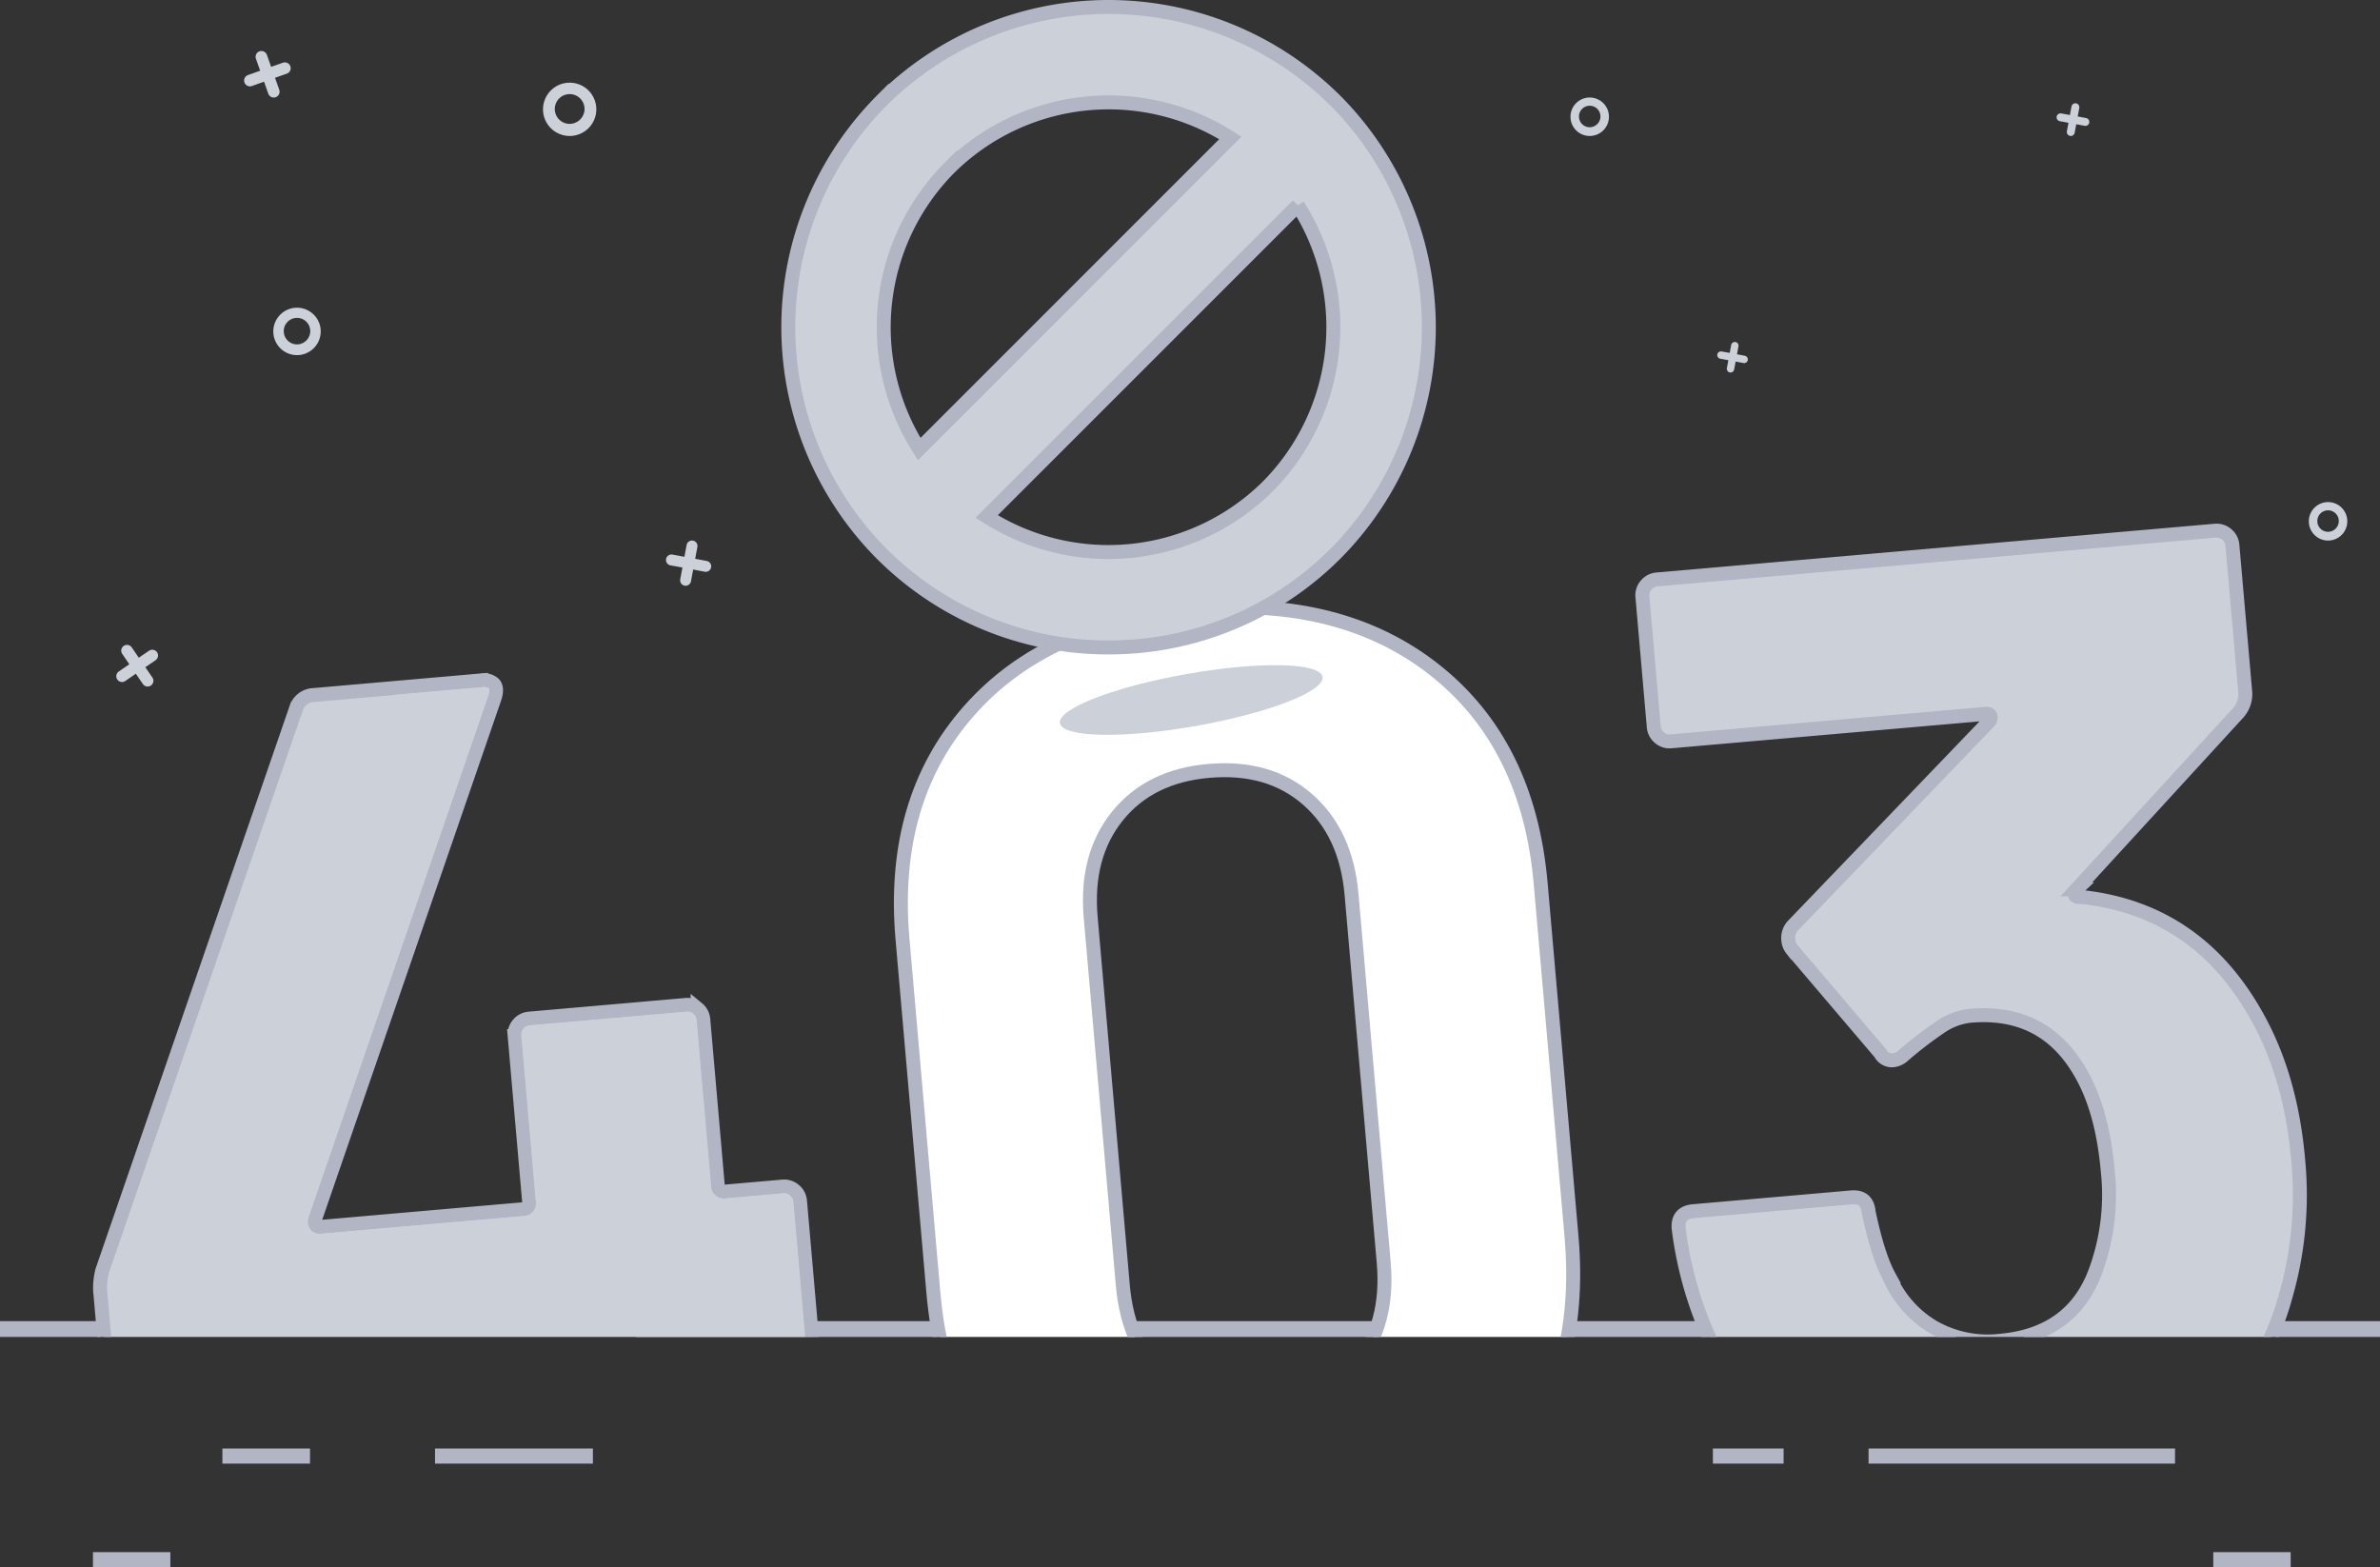 <svg xmlns="http://www.w3.org/2000/svg" xmlns:xlink="http://www.w3.org/1999/xlink" width="512" height="337.157" viewBox="0 0 512 337.157"><rect x="0" y="0" width="512" height="337.157" fill="#333333" stroke="none"/><defs><clipPath id="a"><rect width="503.307" height="191.371" transform="translate(5873.766 -4242.87)" fill="none"/></clipPath></defs><g transform="translate(-1279 -2248.171)"><g transform="translate(-4590.419 6587.278)"><g clip-path="url(#a)"><path d="M6040.307-4083.05a3.344,3.344,0,0,1,1.22,2.357l2.539,29.066a3.336,3.336,0,0,1-.793,2.536,3.338,3.338,0,0,1-2.358,1.221l-12.376,1.081a1.275,1.275,0,0,0-1.339,1.2h0a1.283,1.283,0,0,0,.033.361l4.1,46.914a3.352,3.352,0,0,1-.795,2.535,3.342,3.342,0,0,1-2.357,1.22l-33.674,2.942a3.316,3.316,0,0,1-2.534-.794,3.324,3.324,0,0,1-1.222-2.358l-4.1-46.914a1.28,1.28,0,0,0-1.209-1.34h0a1.265,1.265,0,0,0-.359.033l-88.358,7.717a3.323,3.323,0,0,1-2.533-.794,3.32,3.32,0,0,1-1.223-2.357l-2.009-23.025a14.262,14.262,0,0,1,.487-4.393l41.65-120.8a4.083,4.083,0,0,1,3.8-2.943l35.978-3.143a3.191,3.191,0,0,1,2.824.765q.8.951.119,3.035l-38.637,112.13a1.224,1.224,0,0,0,.1,1.148.919.919,0,0,0,.914.5l43.744-3.822a1.277,1.277,0,0,0,1.347-1.2,1.308,1.308,0,0,0-.033-.362l-3.118-35.691a3.338,3.338,0,0,1,.794-2.534,3.346,3.346,0,0,1,2.359-1.221l33.673-2.942a3.358,3.358,0,0,1,2.534.793,3.355,3.355,0,0,1,1.223,2.359l3.117,35.691a1.276,1.276,0,0,0,1.2,1.345,1.322,1.322,0,0,0,.365-.032l12.375-1.081A3.356,3.356,0,0,1,6040.307-4083.05Z" fill="#ccd0d9" stroke="#b1b5c4" stroke-miterlimit="3.999" stroke-width="2.999"/><path d="M6040.1-4080.563l2.541,29.1a1.938,1.938,0,0,1-.485,1.482,1.978,1.978,0,0,1-1.36.7l-12.3,1.073a2.942,2.942,0,0,0-.655.067,2.747,2.747,0,0,0-1.69,1.214,2.734,2.734,0,0,0-.351,1.931l4.092,46.852a1.937,1.937,0,0,1-.485,1.482,1.975,1.975,0,0,1-1.359.7l-16.841,1.47-5.437-62.247a4.814,4.814,0,0,0-5.214-4.378h0l-86.243,7.532a3.963,3.963,0,0,1-4.3-3.6v0h0a3.934,3.934,0,0,1,.191-1.617l44.179-130.852,18.6-1.627.171-.024a1.762,1.762,0,0,1,1.46.333,2.4,2.4,0,0,1-.168,1.589l-38.627,112.091a2.7,2.7,0,0,0,.2,2.374,2.436,2.436,0,0,0,2.286,1.22l43.668-3.814a2.4,2.4,0,0,0,.637-.074,2.657,2.657,0,0,0,1.69-1.205,2.685,2.685,0,0,0,.371-1.933l-3.113-35.634a1.97,1.97,0,0,1,.479-1.481,2,2,0,0,1,1.37-.7l33.7-2.943a1.887,1.887,0,0,1,1.474.486,1.9,1.9,0,0,1,.705,1.369l3.111,35.6a2.52,2.52,0,0,0,.066.657,2.73,2.73,0,0,0,3.136,2.04l12.361-1.08a1.956,1.956,0,0,1,1.413.453l.021.027A1.894,1.894,0,0,1,6040.1-4080.563Z" fill="#ccd0d9"/><path d="M6092.839-4014.471q-19.971-16.092-22.631-46.6l-6.637-75.983q-2.613-29.929,14.271-49.1t48.546-21.932q31.659-2.766,51.759,13.17t22.713,45.868l6.637,75.985q2.664,30.508-14.353,49.83t-48.679,22.088Q6112.8-3998.382,6092.839-4014.471Zm68.472-31.213q6.936-8.574,5.777-21.823l-6.914-79.149q-1.155-13.235-9.473-20.491t-21.271-6.118q-12.667,1.106-19.6,9.688t-5.776,21.823l6.913,79.149q1.156,13.242,9.473,20.491t20.982,6.139q12.951-1.128,19.887-9.712Z" fill="#fff" stroke="#b1b5c4" stroke-miterlimit="3.999" stroke-width="2.999"/><path d="M6363.813-4089.621a78.577,78.577,0,0,1-2.667,29.234,57.084,57.084,0,0,1-20.655,30.8q-15.359,11.781-37.518,13.717-21.875,1.914-39.378-7.58a61.035,61.035,0,0,1-26.335-27.571,82.134,82.134,0,0,1-6.717-23.774q-.3-3.456,3.158-3.756l33.962-2.965q3.456-.3,3.755,3.151,1.975,9.4,4.4,13.829a23.114,23.114,0,0,0,9.509,10.916,23.613,23.613,0,0,0,14.323,2.953q16.116-1.407,20.931-16.041a47.4,47.4,0,0,0,2.269-20.5q-1.182-13.522-6.253-21.785-7.806-12.948-23.347-11.591a13.968,13.968,0,0,0-6.455,2.448,87.431,87.431,0,0,0-7.882,6.054,3.825,3.825,0,0,1-2.228,1.064,2.771,2.771,0,0,1-2.74-1.5l-19.069-22.406a3.525,3.525,0,0,1-.747-1.963,3.924,3.924,0,0,1,.9-2.979l42.268-44a1.206,1.206,0,0,0,.331-1.189q-.193-.558-1.053-.484l-67.636,5.907a3.326,3.326,0,0,1-2.535-.793,3.332,3.332,0,0,1-1.222-2.358l-2.438-27.918a3.335,3.335,0,0,1,.794-2.533,3.349,3.349,0,0,1,2.358-1.222l120.019-10.484a3.358,3.358,0,0,1,2.535.795,3.345,3.345,0,0,1,1.221,2.357l2.766,31.66a6.082,6.082,0,0,1-1.637,4.5l-34.687,37.831a1.191,1.191,0,0,0-.332,1.189c.128.383.575.526,1.346.459q25.466,2.711,38.274,26.528Q6362.3-4106.888,6363.813-4089.621Z" fill="#ccd0d9" stroke="#b1b5c4" stroke-miterlimit="3.999" stroke-width="2.999"/></g><rect width="21.645" height="3.4" transform="translate(5869.419 -4054.899)" fill="#b1b5c4"/><rect width="27.225" height="3.4" transform="translate(6044 -4054.899)" fill="#b1b5c4"/><rect width="53.452" height="3.4" transform="translate(6112.226 -4054.899)" fill="#b1b5c4"/><rect width="30.226" height="3.4" transform="translate(6206.677 -4054.899)" fill="#b1b5c4"/><rect width="22.419" height="3.4" transform="translate(6359 -4054.899)" fill="#b1b5c4"/></g><g transform="translate(-6164.394 7296.989)"><rect width="18.85" height="3.253" transform="translate(7491.238 -4737.209)" fill="#b1b5c4"/><rect width="33.968" height="3.253" transform="translate(7536.976 -4737.209)" fill="#b1b5c4"/><rect width="15.213" height="3.253" transform="translate(7811.88 -4737.209)" fill="#b1b5c4"/><rect width="65.927" height="3.253" transform="translate(7845.371 -4737.209)" fill="#b1b5c4"/><rect width="16.649" height="3.253" transform="translate(7463.394 -4714.915)" fill="#b1b5c4"/><rect width="16.648" height="3.253" transform="translate(7919.527 -4714.915)" fill="#b1b5c4"/></g><g transform="translate(-6139.419 7298.989)"><path d="M7708.667-5032.2h-.009a69.172,69.172,0,0,0-97.54,0,69.173,69.173,0,0,0,.008,97.541,68.814,68.814,0,0,0,48.766,20.122,68.853,68.853,0,0,0,48.776-20.122A69.145,69.145,0,0,0,7708.667-5032.2Zm-83.022,14.512.206-.207a48.7,48.7,0,0,1,60.245-6.256l-66.924,66.932a48.7,48.7,0,0,1,6.475-60.474Zm68.511,68.511a48.7,48.7,0,0,1-60.474,6.472l66.934-66.931a48.7,48.7,0,0,1-6.461,60.456Z" transform="translate(-3 3)" fill="#ccd0d9" stroke="#b1b5c4" stroke-width="3"/><ellipse cx="28.684" cy="5.676" rx="28.684" ry="5.676" transform="translate(7645.457 -4900.832) rotate(-10.018)" fill="#ccd0d9"/></g><g transform="translate(-6147.419 7296.989)"><path d="M7875.188-5023.424l-1.8-.341.341-1.828a.852.852,0,0,0-.682-.992.852.852,0,0,0-.993.681v0l-.34,1.828-1.86-.341a.852.852,0,0,0-.992.681v0a.851.851,0,0,0,.682.992h0l1.859.341-.342,1.828a.852.852,0,0,0,.683.992.851.851,0,0,0,.992-.681h0l.34-1.828,1.8.341a.851.851,0,0,0,.992-.682h0a.851.851,0,0,0-.682-.992h0" fill="#ccd0d9"/><path d="M7578.457-4928.141l-2.486-.47.472-2.528a1.178,1.178,0,0,0-.943-1.373,1.178,1.178,0,0,0-1.373.943l-.471,2.528-2.571-.471a1.178,1.178,0,0,0-1.373.943h0a1.176,1.176,0,0,0,.942,1.372h0l2.572.471-.472,2.528a1.177,1.177,0,0,0,.941,1.373h0a1.179,1.179,0,0,0,1.373-.943h0l.471-2.528,2.486.471a1.176,1.176,0,0,0,1.372-.942h0a1.179,1.179,0,0,0-.943-1.373" fill="#ccd0d9"/><path d="M7801.769-4972.286l-1.679-.318.319-1.708a.8.8,0,0,0-.637-.927.8.8,0,0,0-.927.638l-.319,1.708-1.736-.319a.8.8,0,0,0-.927.637h0a.8.8,0,0,0,.637.927h0l1.736.319-.319,1.708a.8.8,0,0,0,.638.927.8.8,0,0,0,.927-.636h0l.319-1.708,1.679.318a.8.8,0,0,0,.928-.636h0a.8.8,0,0,0-.637-.927h0" fill="#ccd0d9"/><path d="M7487.281-5035.325l-2.535.886-.908-2.574a1.251,1.251,0,0,0-1.6-.761,1.25,1.25,0,0,0-.761,1.594h0l.908,2.574-2.614.932a1.251,1.251,0,0,0-.761,1.6,1.25,1.25,0,0,0,1.6.761l2.613-.932.908,2.574a1.25,1.25,0,0,0,1.6.761,1.25,1.25,0,0,0,.761-1.6h0l-.908-2.574,2.534-.887a1.248,1.248,0,0,0,.761-1.594h0a1.249,1.249,0,0,0-1.595-.76h0" fill="#ccd0d9"/><path d="M7458.479-4908.828l-2.2,1.5-1.531-2.234a1.239,1.239,0,0,0-1.728-.29h0a1.238,1.238,0,0,0-.314,1.693l1.531,2.233-2.265,1.563a1.238,1.238,0,0,0-.321,1.723,1.239,1.239,0,0,0,1.723.321h0l2.266-1.563,1.531,2.234a1.239,1.239,0,0,0,1.729.29h0a1.239,1.239,0,0,0,.313-1.694l-1.531-2.233,2.2-1.5a1.238,1.238,0,0,0,.322-1.721h0a1.237,1.237,0,0,0-1.722-.321h0" fill="#ccd0d9"/><path d="M7490.314-4982.621a5.1,5.1,0,0,0-5.1,5.1h0a5.1,5.1,0,0,0,5.1,5.1h0a5.1,5.1,0,0,0,5.1-5.1h0a5.1,5.1,0,0,0-5.1-5.1h0m0,7.89a2.851,2.851,0,0,1-2.851-2.851,2.852,2.852,0,0,1,2.851-2.851,2.851,2.851,0,0,1,2.852,2.851h0a2.873,2.873,0,0,1-2.852,2.851" fill="#ccd0d9"/><path d="M7927.246-4940.806a4.137,4.137,0,0,0-4.137,4.137,4.137,4.137,0,0,0,4.137,4.137,4.136,4.136,0,0,0,4.137-4.137,4.136,4.136,0,0,0-4.137-4.137m0,6.394a2.311,2.311,0,0,1-2.311-2.31h0a2.31,2.31,0,0,1,2.311-2.31,2.309,2.309,0,0,1,2.31,2.309h0a2.326,2.326,0,0,1-2.31,2.311" fill="#ccd0d9"/><path d="M7548.97-5031.031a5.733,5.733,0,0,0-5.733,5.732,5.732,5.732,0,0,0,5.733,5.732,5.732,5.732,0,0,0,5.732-5.732,5.732,5.732,0,0,0-5.732-5.732m0,8.86a3.2,3.2,0,0,1-3.2-3.2h0a3.2,3.2,0,0,1,3.2-3.2,3.2,3.2,0,0,1,3.2,3.2h0a3.225,3.225,0,0,1-3.2,3.2" fill="#ccd0d9"/><path d="M7768.409-5027.841a4.138,4.138,0,0,0-4.138,4.137,4.137,4.137,0,0,0,4.138,4.138,4.138,4.138,0,0,0,4.138-4.138,4.138,4.138,0,0,0-4.138-4.137m0,6.395a2.311,2.311,0,0,1-2.311-2.311h0a2.311,2.311,0,0,1,2.311-2.311,2.311,2.311,0,0,1,2.311,2.311h0a2.327,2.327,0,0,1-2.311,2.311" fill="#ccd0d9"/></g></g></svg>